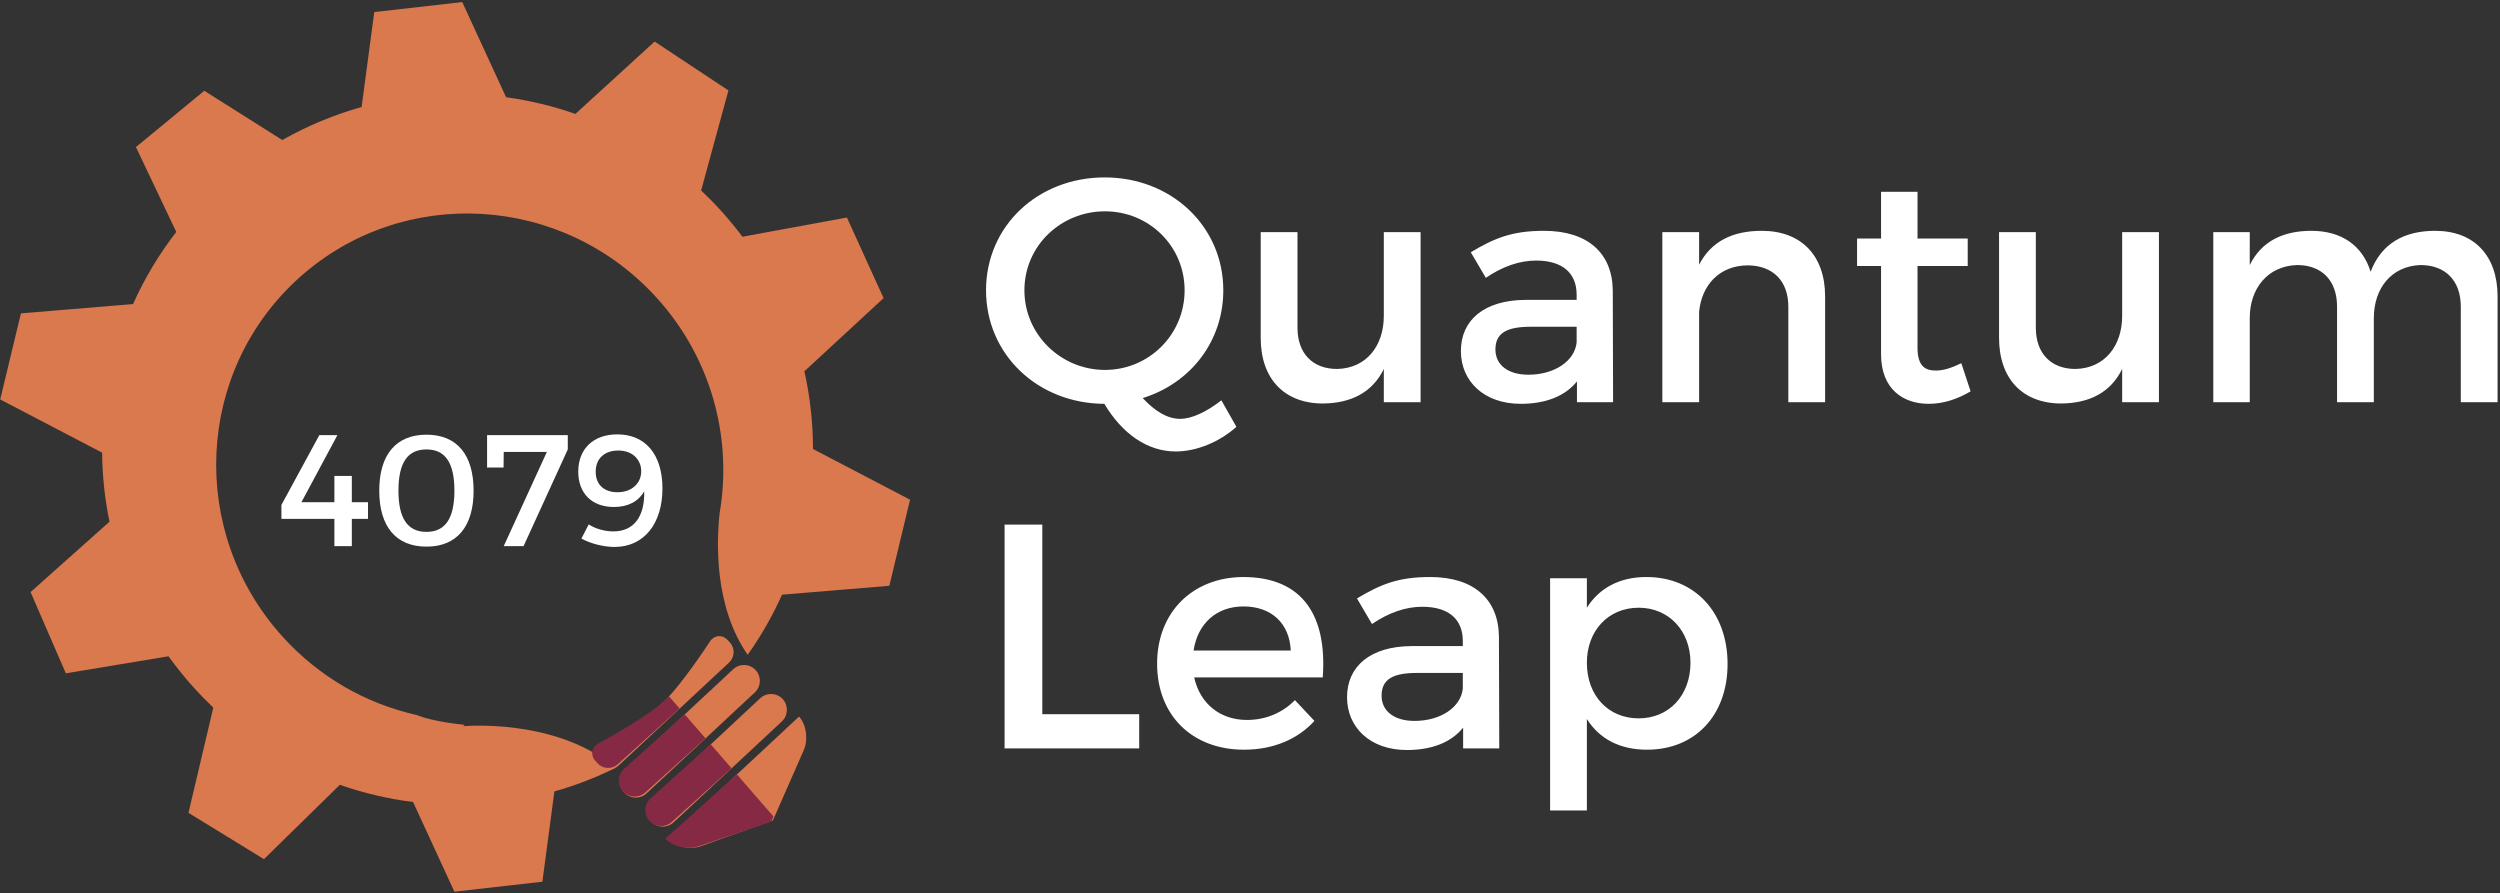 <?xml version="1.0" encoding="UTF-8" standalone="no"?>
<svg width="946px" height="338px" viewBox="0 0 946 338" version="1.1" xmlns="http://www.w3.org/2000/svg" xmlns:xlink="http://www.w3.org/1999/xlink" xmlns:sketch="http://www.bohemiancoding.com/sketch/ns">
    <rect x="0" y="0" width="946" height="338" fill="#333333" stroke="none"/>
    <!-- Generator: Sketch 3.3.3 (12081) - http://www.bohemiancoding.com/sketch -->
    <title>Group</title>
    <desc>Created with Sketch.</desc>
    <defs></defs>
    <g id="Page-1" stroke="none" stroke-width="1" fill="none" fill-rule="evenodd" sketch:type="MSPage">
        <g id="Group" sketch:type="MSLayerGroup" transform="translate(-69, -71)">
            <g id="Group-Copy-3" transform="translate(338.243, 357.973) rotate(-43) translate(-338.243, -357.973) translate(303.243, 323.973)" fill="#DA784E" sketch:type="MSShapeGroup">
                <g id="bulb" transform="translate(1, 1)">
                    <path d="M1,4.403 C1,1.419 3.363,-0.446 6.269,0.214 C6.269,0.214 25.956,5 35,5 C44.62,5 63.754,0.232 63.754,0.232 C66.651,-0.448 69,1.414 69,4.403 L69,5.597 C69,8.581 66.58,11 63.607,11 L6.393,11 C3.414,11 1,8.586 1,5.597 L1,4.403 Z" id="Rectangle-2"></path>
                    <path d="M1,19.92 C1,16.606 3.685,13.92 6.996,13.92 C6.996,13.92 25.956,13.92 35,13.92 C44.62,13.92 63.002,13.92 63.002,13.92 C66.314,13.92 69,16.613 69,19.92 L69,19.92 C69,23.234 66.313,25.92 62.995,25.92 L7.005,25.92 C3.688,25.92 1,23.227 1,19.92 L1,19.92 Z" id="Rectangle-2-Copy"></path>
                    <path d="M1,34.92 C1,31.606 3.685,28.92 6.996,28.92 C6.996,28.92 25.956,28.92 35,28.92 C44.62,28.92 63.002,28.92 63.002,28.92 C66.314,28.92 69,31.613 69,34.92 L69,34.92 C69,38.234 66.313,40.92 62.995,40.92 L7.005,40.92 C3.688,40.92 1,38.227 1,34.92 L1,34.92 Z" id="Rectangle-2-Copy-2"></path>
                    <path d="M1,44 C16.049,44 25.956,44 35,44 C44.62,44 53.376,44 69,44 L69,44 C69,48.065 65.709,52.778 61.643,54.528 L35,66 L8.357,54.528 C4.294,52.779 1,47.788 1,44 L1,44 Z" id="Rectangle-2-Copy-3"></path>
                </g>
            </g>
            <g id="gear-copy" transform="translate(235.837, 234.364) rotate(-41) translate(-235.837, -234.364) translate(63.837, 73.364)" fill="#DA784E" sketch:type="MSShapeGroup">
                <g id="Group-Copy" transform="translate(172.221, 161.168) rotate(-1) translate(-172.221, -161.168) translate(3.721, 3.668)">
                    <path d="M100.781,245.804 L99.953,245.754 C99.953,245.754 128.368,266.946 132.19,296.042 L132.19,296.042 C124.173,293.799 116.458,290.832 109.121,287.217 L82.884,309.56 L55.613,290.09 L66.704,254.411 C60.504,247.238 55.049,239.403 50.46,231.027 L10.3,232.722 L0.797,200.59 L34.425,177.277 C34.144,173.722 34,170.128 34,166.5 C34,161.432 34.28,156.43 34.826,151.507 L1.642,130.299 L12.288,98.528 L52.305,98.715 C56.747,91.116 61.914,83.993 67.709,77.439 L52.533,36.67 L80.156,17.703 L114.037,43.483 L114.037,43.483 C123.636,39.228 133.825,36.062 144.448,34.144 L154.597,0.061 L188.072,1.538 L197.539,35.143 C208.3,37.511 218.579,41.168 228.203,45.944 L255.8,22.443 L283.071,41.913 L271.304,79.768 C277.098,86.629 282.219,94.079 286.562,102.015 L327.177,101.719 L335.552,134.163 L302.547,155.379 C302.847,159.046 303,162.755 303,166.5 C303,170.66 302.811,174.777 302.441,178.841 L336.688,199.895 L326.597,231.847 L285.794,232.369 C280.928,241.016 275.133,249.071 268.544,256.399 L283,295.234 L255.377,314.2 L222.946,289.524 C215.026,293.034 206.704,295.802 198.067,297.74 L198.067,297.74 C200.883,275.521 218.082,257.878 226.155,250.704 C227.526,249.621 228.867,248.5 230.176,247.344 C230.279,247.265 230.333,247.225 230.333,247.225 L230.309,247.226 C250.27,229.539 262.872,203.579 262.872,174.645 C262.872,121.35 220.116,78.145 167.372,78.145 C114.629,78.145 71.872,121.35 71.872,174.645 C71.872,195.564 78.46,214.929 89.653,230.736 C89.664,230.76 89.676,230.784 89.688,230.808 C92.64,236.791 99.574,244.485 100.781,245.804 Z M102.322,245.895 L103.008,245.936 C102.977,245.907 102.946,245.879 102.915,245.85 L102.322,245.895 Z" id="Path-1-Copy-29"></path>
                </g>
            </g>
            <g id="Rectangle-2-Copy-4-+-Rectangle-10-Copy-Copy" transform="translate(328.034, 363.2) scale(-1, 1) rotate(85) translate(-328.034, -363.2) translate(299.034, 327.7)" fill="#852945" sketch:type="MSShapeGroup">
                <path d="M0.896,27.12 C1.762,26.433 2.544,25.77 3.214,25.146 C10.249,18.585 20.992,2.048 20.992,2.048 C22.647,-0.425 25.634,-0.665 27.673,1.521 L28.487,2.394 C30.522,4.577 30.402,7.996 28.228,10.024 L5.16,31.535 L0.896,27.12 Z M7.188,33.636 C7.947,32.929 8.656,32.267 9.297,31.669 C16.333,25.109 29.776,12.572 29.776,12.572 C32.199,10.313 36,10.451 38.255,12.869 C40.515,15.293 40.382,19.09 37.956,21.353 L15.525,42.269 L7.188,33.636 Z M17.61,44.428 C18.296,43.788 18.94,43.187 19.527,42.64 C26.563,36.079 40.006,23.543 40.006,23.543 C42.429,21.283 46.23,21.421 48.485,23.84 C50.745,26.263 50.612,30.06 48.186,32.323 L25.947,53.061 L17.61,44.428 Z M28.087,55.277 C28.668,54.735 29.242,54.2 29.812,53.668 C36.847,47.108 43.251,41.136 54.678,30.48 C57.45,33.454 58.258,39.145 56.478,43.198 L44.816,69.758 L42.776,70.489 L28.087,55.277 Z" id="Rectangle-2-Copy-4"></path>
            </g>
            <path d="M531.17,222.474 C525.604,226.83 520.038,229.492 515.561,229.492 C510.721,229.492 506.002,226.588 501.404,221.627 C519.433,216.061 531.896,200.21 531.896,180.85 C531.896,156.65 512.294,138.137 487.005,138.137 C461.716,138.137 442.114,156.529 442.114,180.85 C442.114,205.05 461.595,223.684 486.884,223.805 C493.66,235.179 503.219,241.834 513.867,241.834 C521.732,241.834 530.323,238.325 536.857,232.517 L531.17,222.474 Z M456.634,180.85 C456.634,164.031 470.428,150.963 487.126,150.963 C503.703,150.963 517.255,164.031 517.255,180.85 C517.255,197.669 503.703,210.979 487.126,210.979 C470.549,210.979 456.634,197.669 456.634,180.85 L456.634,180.85 Z M606.553,158.828 L592.638,158.828 L592.638,190.53 C592.638,201.783 586.104,210.374 574.972,210.616 C565.655,210.616 559.968,204.687 559.968,195.007 L559.968,158.828 L546.053,158.828 L546.053,198.879 C546.053,214.246 554.886,223.684 569.648,223.684 C580.175,223.563 588.282,219.57 592.638,210.616 L592.638,223.2 L606.553,223.2 L606.553,158.828 Z M665.722,223.2 L679.395,223.2 L679.274,180.971 C679.153,166.814 669.836,158.344 653.259,158.344 C641.038,158.344 634.504,161.127 625.55,166.451 L631.237,176.131 C637.65,171.775 644.063,169.597 650.234,169.597 C660.398,169.597 665.601,174.437 665.601,182.544 L665.601,184.48 L646.12,184.48 C630.632,184.601 621.799,192.103 621.799,203.84 C621.799,215.214 630.511,223.805 644.426,223.805 C653.743,223.805 661.124,221.022 665.722,215.335 L665.722,223.2 Z M647.33,212.794 C639.586,212.794 634.867,209.043 634.867,203.235 C634.867,197.064 639.102,194.644 648.177,194.644 L665.601,194.644 L665.601,200.573 C664.875,207.591 657.252,212.794 647.33,212.794 L647.33,212.794 Z M735.66,158.344 C724.77,158.344 716.542,162.216 711.944,171.17 L711.944,158.828 L698.029,158.828 L698.029,223.2 L711.944,223.2 L711.944,188.957 C712.912,178.914 719.567,171.533 730.215,171.412 C739.895,171.412 745.703,177.341 745.703,187.021 L745.703,223.2 L759.618,223.2 L759.618,183.149 C759.618,167.782 750.664,158.344 735.66,158.344 L735.66,158.344 Z M811.164,208.438 C807.413,210.253 804.388,211.221 801.484,211.221 C797.128,211.221 794.587,209.164 794.587,202.509 L794.587,171.654 L813.584,171.654 L813.584,161.248 L794.587,161.248 L794.587,143.582 L780.793,143.582 L780.793,161.248 L771.718,161.248 L771.718,171.654 L780.793,171.654 L780.793,205.05 C780.793,218.239 789.142,223.805 798.822,223.805 C804.267,223.805 809.591,222.111 814.673,219.086 L811.164,208.438 Z M885.942,158.828 L872.027,158.828 L872.027,190.53 C872.027,201.783 865.493,210.374 854.361,210.616 C845.044,210.616 839.357,204.687 839.357,195.007 L839.357,158.828 L825.442,158.828 L825.442,198.879 C825.442,214.246 834.275,223.684 849.037,223.684 C859.564,223.563 867.671,219.57 872.027,210.616 L872.027,223.2 L885.942,223.2 L885.942,158.828 Z M990.486,158.344 C978.749,158.344 970.158,163.063 966.044,173.832 C963.019,164.031 955.154,158.344 943.659,158.344 C933.011,158.344 924.783,162.216 920.306,171.291 L920.306,158.828 L906.512,158.828 L906.512,223.2 L920.306,223.2 L920.306,191.377 C920.306,180.124 927.082,171.654 938.214,171.291 C947.652,171.291 953.339,177.22 953.339,187.021 L953.339,223.2 L967.254,223.2 L967.254,191.377 C967.254,180.124 973.909,171.654 984.92,171.291 C994.358,171.291 1000.166,177.22 1000.166,187.021 L1000.166,223.2 L1014.081,223.2 L1014.081,183.149 C1014.081,167.782 1005.248,158.344 990.486,158.344 L990.486,158.344 Z M463.41,341.253 L463.41,269.5 L449.132,269.5 L449.132,354.2 L500.073,354.2 L500.073,341.253 L463.41,341.253 Z M539.398,289.344 C520.28,289.465 506.849,302.654 506.849,322.135 C506.849,341.495 519.917,354.684 539.761,354.684 C550.893,354.684 560.089,350.691 566.381,343.794 L559,335.929 C554.281,340.769 547.868,343.431 540.85,343.431 C530.686,343.431 523.063,337.26 520.885,327.338 L569.527,327.338 C571.221,304.106 562.025,289.344 539.398,289.344 L539.398,289.344 Z M520.643,317.174 C522.216,306.889 529.355,300.476 539.519,300.476 C550.046,300.476 556.943,306.768 557.427,317.174 L520.643,317.174 Z M622.646,354.2 L636.319,354.2 L636.198,311.971 C636.077,297.814 626.76,289.344 610.183,289.344 C597.962,289.344 591.428,292.127 582.474,297.451 L588.161,307.131 C594.574,302.775 600.987,300.597 607.158,300.597 C617.322,300.597 622.525,305.437 622.525,313.544 L622.525,315.48 L603.044,315.48 C587.556,315.601 578.723,323.103 578.723,334.84 C578.723,346.214 587.435,354.805 601.35,354.805 C610.667,354.805 618.048,352.022 622.646,346.335 L622.646,354.2 Z M604.254,343.794 C596.51,343.794 591.791,340.043 591.791,334.235 C591.791,328.064 596.026,325.644 605.101,325.644 L622.525,325.644 L622.525,331.573 C621.799,338.591 614.176,343.794 604.254,343.794 L604.254,343.794 Z M691.979,289.344 C681.936,289.344 674.192,293.458 669.473,300.96 L669.473,289.828 L655.558,289.828 L655.558,377.674 L669.473,377.674 L669.473,343.068 C674.192,350.57 681.936,354.684 692.221,354.684 C710.613,354.684 722.713,341.495 722.713,322.256 C722.713,302.654 710.25,289.344 691.979,289.344 L691.979,289.344 Z M689.075,342.826 C677.58,342.826 669.473,334.235 669.473,321.772 C669.473,309.672 677.58,300.96 689.075,300.96 C700.57,300.96 708.677,309.793 708.677,321.772 C708.677,334.114 700.57,342.826 689.075,342.826 L689.075,342.826 Z" id="Quantum-Copy" fill="#FFFFFF" sketch:type="MSShapeGroup"></path>
            <path d="M183.05,261.044 L196.67,235.664 L189.83,235.664 L175.49,262.064 L175.49,267.344 L195.53,267.344 L195.53,277.664 L202.13,277.664 L202.13,267.344 L208.25,267.344 L208.25,261.044 L202.13,261.044 L202.13,251.084 L195.53,251.084 L195.53,261.044 L183.05,261.044 Z M230.39,235.484 C218.87,235.484 212.51,243.044 212.51,256.664 C212.51,270.284 218.87,277.844 230.39,277.844 C241.85,277.844 248.21,270.284 248.21,256.664 C248.21,243.044 241.85,235.484 230.39,235.484 L230.39,235.484 Z M230.39,241.064 C237.41,241.064 240.95,245.984 240.95,256.664 C240.95,267.284 237.41,272.264 230.39,272.264 C223.31,272.264 219.77,267.284 219.77,256.664 C219.77,245.984 223.31,241.064 230.39,241.064 L230.39,241.064 Z M283.85,241.064 L283.85,235.664 L253.31,235.664 L253.31,247.904 L259.55,247.904 L259.61,242.024 L275.93,242.024 L259.61,277.664 L267.11,277.664 L283.85,241.064 Z M301.55,277.964 C312.65,277.964 319.67,269.204 319.67,255.824 C319.67,242.924 313.19,235.364 302.57,235.364 C293.63,235.364 287.81,240.764 287.81,249.464 C287.81,257.624 292.91,262.844 301.31,262.844 C306.59,262.844 310.55,260.804 312.77,256.904 C313.01,265.964 309.23,272.084 301.07,272.084 C297.89,272.084 294.35,271.124 291.77,269.444 L289.01,274.784 C292.43,276.704 297.41,277.964 301.55,277.964 L301.55,277.964 Z M302.63,257.264 C297.53,257.264 294.41,254.324 294.41,249.524 C294.41,244.424 297.83,241.484 302.93,241.484 C308.99,241.484 311.69,245.624 311.63,249.284 C311.69,253.604 308.33,257.264 302.63,257.264 L302.63,257.264 Z" id="4079-copy" fill="#FFFFFF" sketch:type="MSShapeGroup"></path>
        </g>
    </g>
</svg>